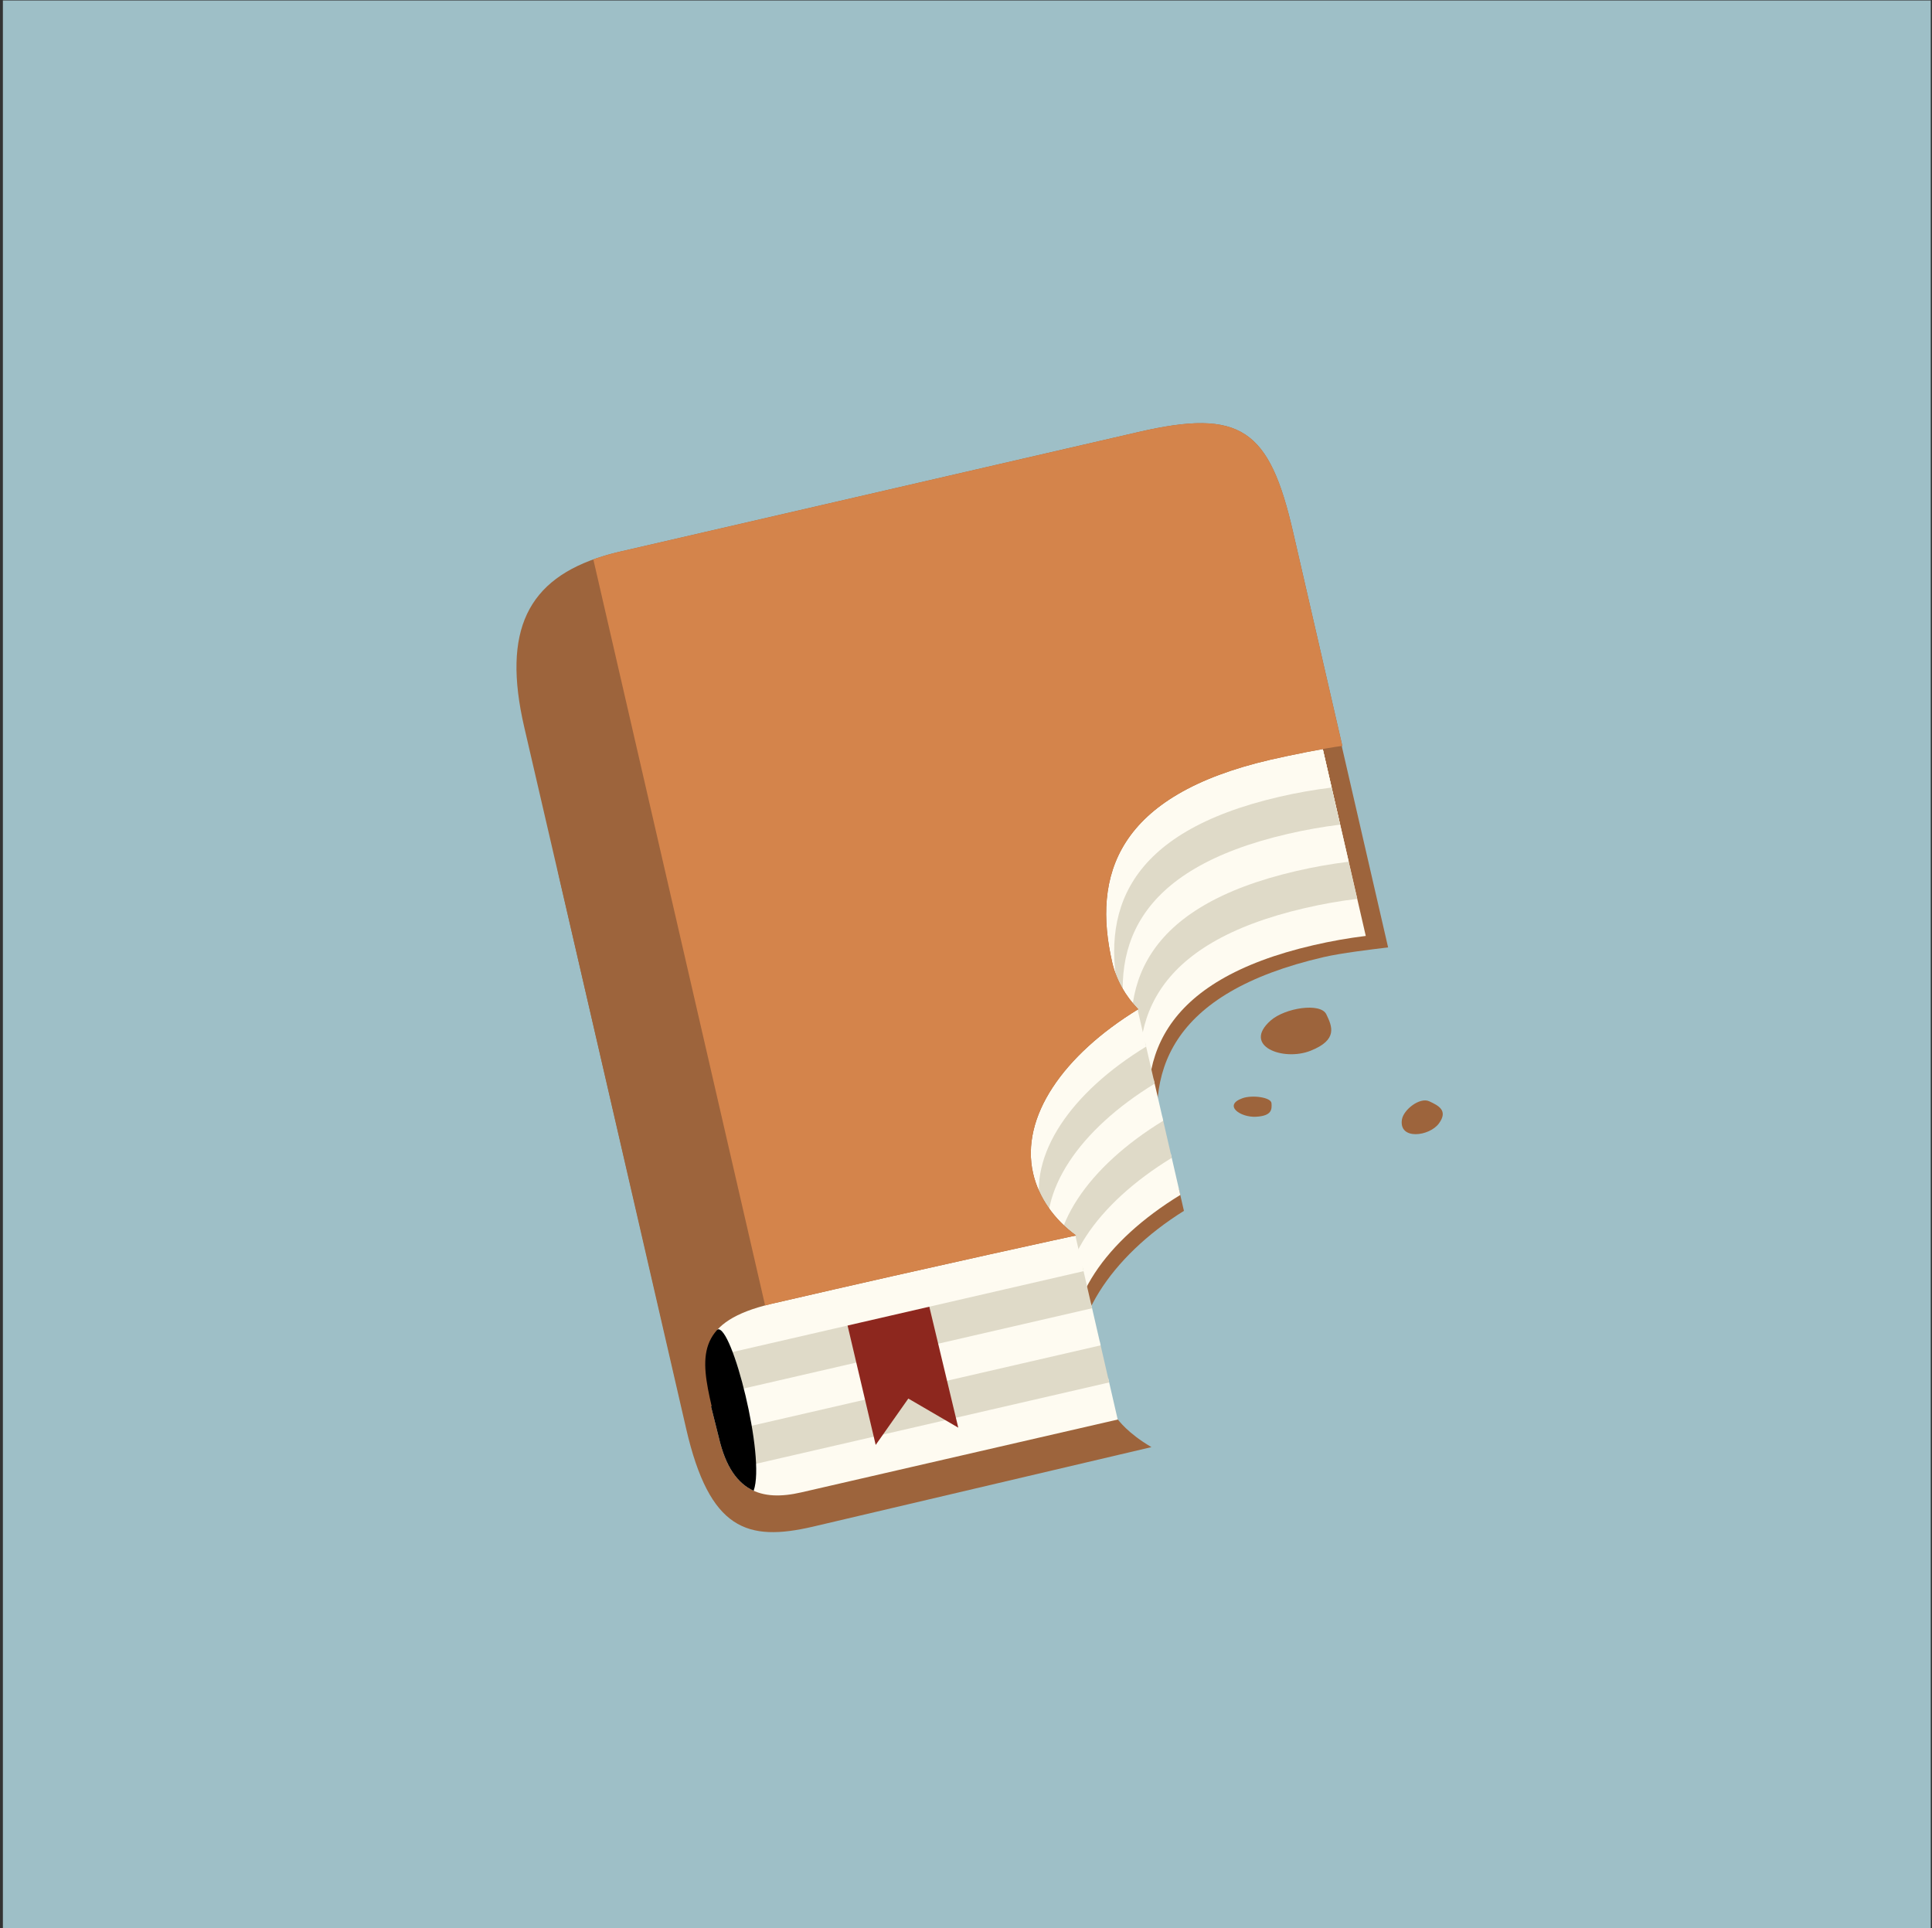 <?xml version="1.0" encoding="UTF-8" standalone="no"?>
<!DOCTYPE svg PUBLIC "-//W3C//DTD SVG 1.1//EN" "http://www.w3.org/Graphics/SVG/1.1/DTD/svg11.dtd">
<svg width="100%" height="100%" viewBox="0 0 513 512" version="1.1" xmlns="http://www.w3.org/2000/svg" xmlns:xlink="http://www.w3.org/1999/xlink" xml:space="preserve" xmlns:serif="http://www.serif.com/" style="fill-rule:evenodd;clip-rule:evenodd;stroke-linejoin:round;stroke-miterlimit:2;">
    <rect x="0" y="0" width="513" height="512" fill="#333333" stroke="none"/>
    <g transform="matrix(1,0,0,1,-596,0)">
        <g id="adaptive-512" transform="matrix(2.978,0,0,2.675,596.768,-748.164)">
            <rect x="0" y="279.72" width="171.951" height="191.424" style="fill:none;"/>
            <clipPath id="_clip1">
                <rect x="0" y="279.72" width="171.951" height="191.424"/>
            </clipPath>
            <g clip-path="url(#_clip1)">
                <g id="Master" transform="matrix(0.199,0,0,0.222,4.75632e-13,279.72)">
                    <g transform="matrix(6.107,0,0,5.634,-4671.33,-942.767)">
                        <rect x="764.884" y="167.345" width="141.472" height="153.363" style="fill:rgb(158,191,199);"/>
                    </g>
                    <g transform="matrix(1.225,-0.283,0.275,1.192,-1127.11,426.791)">
                        <g transform="matrix(7.753,0,0,7.969,-1285.09,-1631.75)">
                            <path d="M324.789,264.673L308.795,264.726C305.716,264.726 304.14,263.816 304.14,259.029L304.14,233.049C304.14,228.217 309.874,224.293 316.937,224.293L331.184,224.311C338.247,224.311 340.543,228.34 340.543,233.172L340.543,244.788C339.747,244.704 338.394,244.555 337.554,244.555C330.236,244.555 328.265,247.881 328.265,251.977C328.265,252.803 328.241,253.707 328.687,254.449C324.882,255.748 322.302,258.315 322.28,260.83C322.276,261.307 323.113,262.543 323.568,263.091C323.598,263.127 323.848,263.782 324.789,264.673Z" style="fill:rgb(157,100,60);"/>
                        </g>
                        <g transform="matrix(7.753,0,0,10.082,-3035.73,-2431.52)">
                            <rect x="553.279" y="279.633" width="1.204" height="0.802" style="fill:rgb(157,100,60);"/>
                        </g>
                        <g transform="matrix(7.753,0,0,7.969,-3035.73,-1840.54)">
                            <path d="M534.452,289.274C532.54,289.274 531.314,288.515 531.314,285.961L530.793,259.882C530.793,255.049 565.463,252.783 565.463,257.616L565.463,270.245C564.672,270.161 563.856,270.117 563.022,270.117C555.759,270.117 553.802,273.443 553.802,277.539C553.802,277.828 553.831,277.661 553.888,277.941L554.484,277.941L554.484,279.902C550.651,281.176 548.084,283.501 548.084,286.154C548.084,286.715 548.198,286.807 548.415,287.331L549.365,287.331L549.365,289.292L534.452,289.274Z" style="fill:rgb(254,251,241);"/>
                        </g>
                        <g transform="matrix(7.753,0,0,7.969,-3035.73,-1854.46)">
                            <path d="M531.822,289.274C531.822,289.274 531.314,288.515 531.314,285.961L530.793,259.882C530.793,255.049 565.463,252.783 565.463,257.616L565.463,270.245C564.672,270.161 563.856,270.117 563.022,270.117C555.759,270.117 553.802,273.443 553.802,277.539C553.802,277.828 553.831,277.661 553.888,277.941L554.484,277.941L554.484,279.902C550.651,281.176 548.084,283.501 548.084,286.154C548.084,286.715 548.198,286.807 548.415,287.331L549.365,287.331L549.365,289.292L531.822,289.274Z" style="fill:rgb(223,218,200);"/>
                        </g>
                        <g transform="matrix(7.753,0,0,7.969,-3035.73,-1868.37)">
                            <path d="M531.822,289.274C531.822,289.274 531.314,288.515 531.314,285.961L530.793,259.882C530.793,255.049 565.463,252.783 565.463,257.616L565.463,270.245C564.672,270.161 563.856,270.117 563.022,270.117C555.759,270.117 553.802,273.443 553.802,277.539C553.802,277.828 553.831,277.661 553.888,277.941L554.484,277.941L554.484,279.902C550.651,281.176 548.084,283.501 548.084,286.154C548.084,286.715 548.198,286.807 548.415,287.331L549.365,287.331L549.365,289.292L531.822,289.274Z" style="fill:rgb(254,251,241);"/>
                        </g>
                        <g transform="matrix(7.753,0,0,7.969,-3035.73,-1882.29)">
                            <path d="M531.822,289.274C531.822,289.274 531.314,288.515 531.314,285.961L530.793,259.882C530.793,255.049 565.463,252.783 565.463,257.616L565.463,270.245C564.672,270.161 563.856,270.117 563.022,270.117C555.759,270.117 553.802,273.443 553.802,277.539C553.802,277.828 553.831,277.661 553.888,277.941L554.484,277.941L554.484,279.902C550.651,281.176 548.084,283.501 548.084,286.154C548.084,286.715 548.198,286.807 548.415,287.331L549.365,287.331L549.365,289.292L531.822,289.274Z" style="fill:rgb(223,218,200);"/>
                        </g>
                        <g transform="matrix(7.753,0,0,7.969,-1318.92,-2178.92)">
                            <path d="M316.733,312.02L316.825,330.385L318.765,328.65L320.702,330.468L320.542,312.022L316.733,312.02Z" style="fill:rgb(141,39,30);"/>
                        </g>
                        <g transform="matrix(7.753,0,0,7.969,-3035.73,-1896.2)">
                            <path d="M531.822,289.274C531.822,289.274 531.314,288.515 531.314,285.961L530.793,259.882C530.793,255.049 565.463,252.783 565.463,257.616L565.463,270.245C564.672,270.161 563.856,270.117 563.022,270.117C555.759,270.117 553.802,273.443 553.802,277.539C553.802,277.828 553.831,277.661 553.888,277.941L554.484,278.168L554.484,279.902C550.651,281.176 548.084,283.501 548.084,286.154C548.084,286.715 547.92,286.72 548.136,287.244L549.365,287.636L549.365,289.292L531.822,289.274Z" style="fill:rgb(254,251,241);"/>
                        </g>
                        <g transform="matrix(7.753,0,0,7.969,-3035.73,-1840.54)">
                            <path d="M531.226,281.553C531.553,280.689 531.879,280.42 531.879,280.42C531.879,280.42 531.549,281.216 532.371,281.125C533.069,281.048 533.209,287.329 532.329,288.7C532.324,288.709 532.323,288.708 532.323,288.708C531.68,288.215 531.314,287.356 531.314,285.961L531.226,281.553Z"/>
                        </g>
                        <g transform="matrix(4.522,0,0,2.895,-313.887,-443.35)">
                            <path d="M355.248,277.727C353.611,278.022 354.718,280.051 355.96,280.396C357.201,280.74 357.305,279.923 357.381,279.173C357.458,278.424 356.054,277.582 355.248,277.727Z" style="fill:rgb(157,100,60);"/>
                        </g>
                        <g transform="matrix(2.371,-3.836,4.075,2.661,-607.341,1041.45)">
                            <path d="M359.491,270.217C357.854,270.511 358.962,272.54 360.203,272.885C361.444,273.23 361.548,272.412 361.625,271.663C361.702,270.913 360.297,270.072 359.491,270.217Z" style="fill:rgb(157,100,60);"/>
                        </g>
                        <g transform="matrix(7.791,-2.986,2.201,6.068,-2101.27,-260.777)">
                            <path d="M359.879,275.327C358.242,275.622 359.349,277.651 360.59,277.996C361.832,278.34 361.935,277.523 362.012,276.773C362.089,276.024 360.684,275.182 359.879,275.327Z" style="fill:rgb(157,100,60);"/>
                        </g>
                        <g transform="matrix(4.906,0,0,5.042,-2829.45,-939.092)">
                            <path d="M805.058,209L843.681,209.029C851.319,209.029 852.997,210.966 852.997,218.603L852.997,234.535C851.748,234.403 849.001,234.334 847.683,234.334C836.203,234.334 833.181,239.589 833.181,246.063C833.181,247.368 833.56,248.624 834.259,249.797C828.202,251.811 824.144,255.484 824.144,259.678C824.144,261.454 824.872,263.258 826.169,264.76C826.169,264.76 816.31,264.609 803.588,264.609L803.511,264.609L803.431,264.609L803.413,264.61C803.251,264.611 803.093,264.615 802.939,264.621L802.939,264.62C797.87,264.806 797.596,267.237 797.596,270.87L795.466,270.743L795.398,219.803C795.398,212.653 798.035,209.423 803.828,209.039L803.854,209.037L803.927,209.033L804,209.029L804.073,209.025L804.147,209.021L804.221,209.018L804.296,209.015L804.37,209.012L804.446,209.009L804.521,209.007L804.571,209.006L804.64,209.004L804.709,209.003L804.778,209.002L804.848,209.001L804.918,209L804.988,209L805.058,209Z" style="fill:rgb(157,100,60);"/>
                        </g>
                        <g transform="matrix(4.906,0,0,5.042,-2829.45,-939.092)">
                            <clipPath id="_clip2">
                                <rect x="803.022" y="203.248" width="59.186" height="66.068"/>
                            </clipPath>
                            <g clip-path="url(#_clip2)">
                                <path d="M805.058,209L843.681,209.029C851.319,209.029 852.997,210.966 852.997,218.603L852.997,234.535C851.748,234.403 849.001,234.334 847.683,234.334C836.203,234.334 833.181,239.589 833.181,246.063C833.181,247.368 833.56,248.624 834.259,249.797C828.202,251.811 824.144,255.484 824.144,259.678C824.144,261.454 824.872,263.258 826.169,264.76C826.169,264.76 816.31,264.609 803.588,264.609L803.511,264.609L803.431,264.609L803.413,264.61C803.251,264.611 803.093,264.615 802.939,264.621L802.939,264.62C797.87,264.806 797.596,267.237 797.596,270.87L795.466,270.743L795.398,219.803C795.398,212.653 798.035,209.423 803.828,209.039L803.854,209.037L803.927,209.033L804,209.029L804.073,209.025L804.147,209.021L804.221,209.018L804.296,209.015L804.37,209.012L804.446,209.009L804.521,209.007L804.571,209.006L804.64,209.004L804.709,209.003L804.778,209.002L804.848,209.001L804.918,209L804.988,209L805.058,209Z" style="fill:rgb(212,132,75);"/>
                            </g>
                        </g>
                    </g>
                </g>
            </g>
        </g>
    </g>
</svg>
